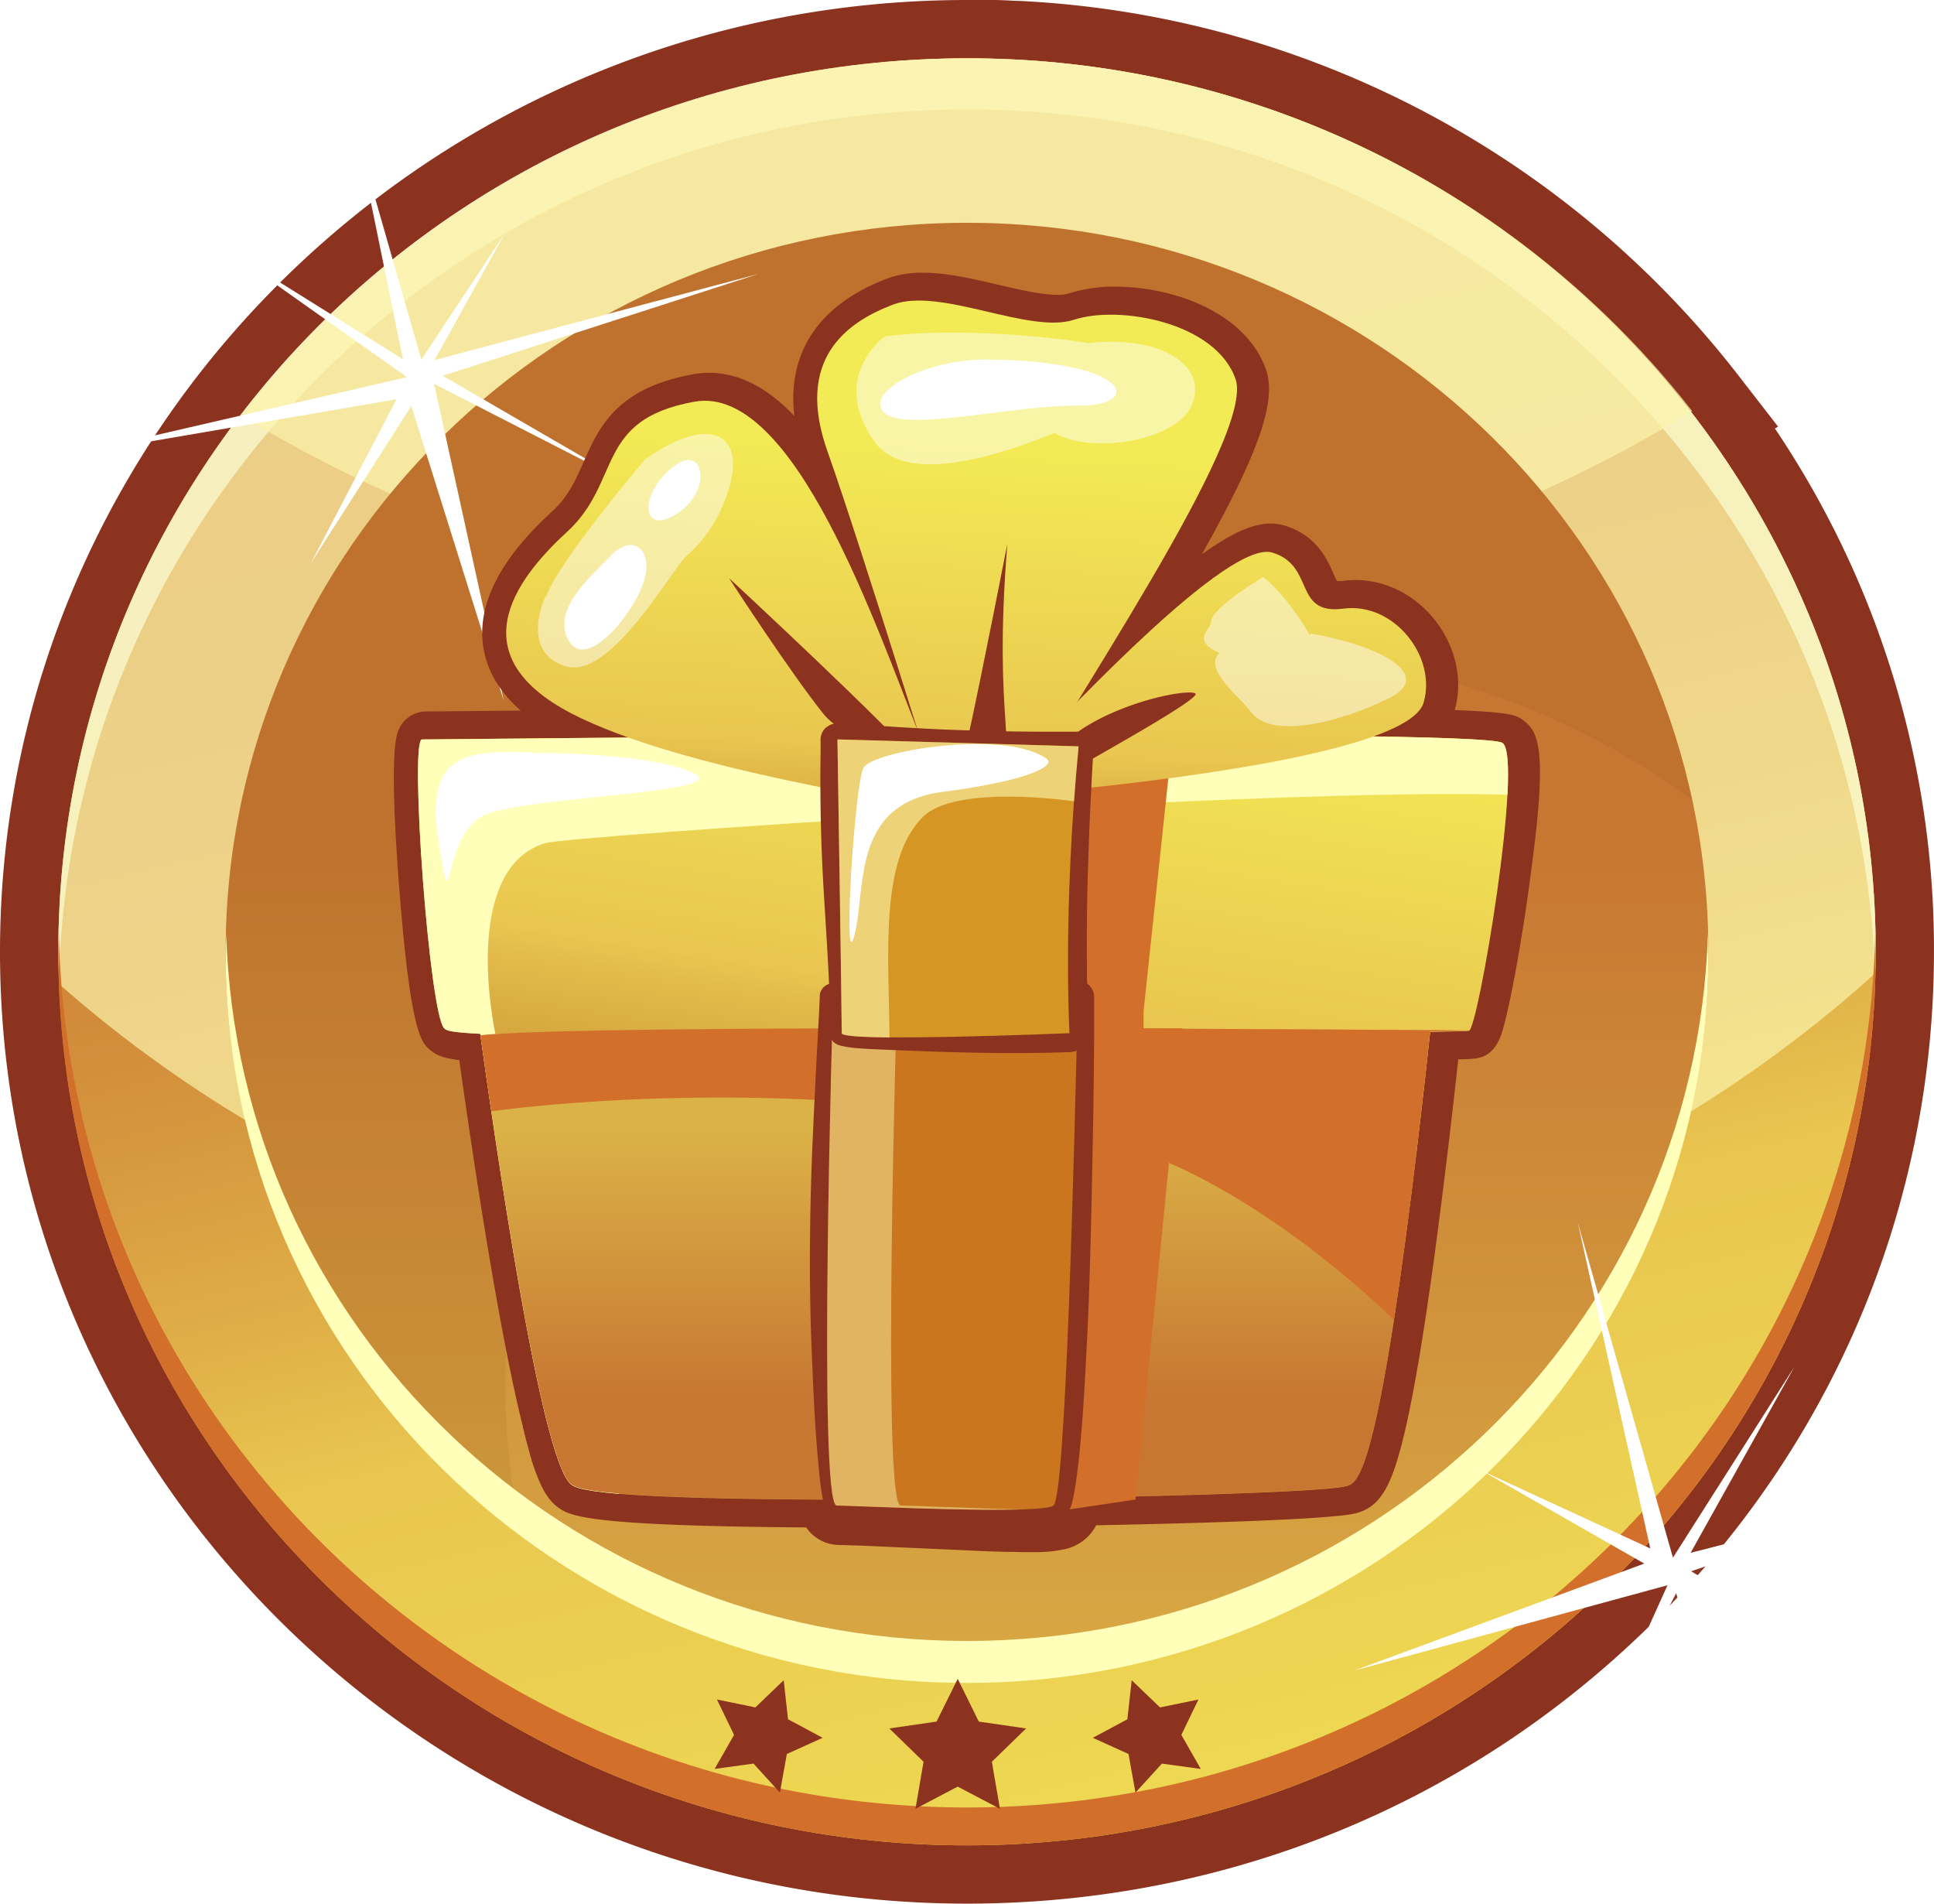 <svg xmlns="http://www.w3.org/2000/svg" xmlns:xlink="http://www.w3.org/1999/xlink" viewBox="0 0 448.37 441.34"><defs><style>.cls-1{mask:url(#mask);filter:url(#luminosity-noclip-6);}.cls-10,.cls-16,.cls-2,.cls-4,.cls-6,.cls-8{mix-blend-mode:multiply;}.cls-2{fill:url(#linear-gradient);}.cls-3{mask:url(#mask-2);filter:url(#luminosity-noclip-7);}.cls-4{fill:url(#linear-gradient-2);}.cls-5{mask:url(#mask-3);filter:url(#luminosity-noclip-8);}.cls-6{fill:url(#linear-gradient-3);}.cls-7{mask:url(#mask-4);filter:url(#luminosity-noclip-9);}.cls-8{fill:url(#radial-gradient);}.cls-9{mask:url(#mask-5);filter:url(#luminosity-noclip-10);}.cls-10{fill:url(#radial-gradient-2);}.cls-11{isolation:isolate;}.cls-12{fill:#8b331f;}.cls-13{fill:url(#linear-gradient-4);}.cls-14,.cls-19{fill:#fbf4ab;}.cls-14,.cls-17{opacity:0.7;}.cls-14,.cls-17,.cls-24,.cls-35,.cls-38,.cls-40{mix-blend-mode:overlay;}.cls-15{fill:#faf9cc;opacity:0.8;}.cls-16{fill:#d2702b;}.cls-18{mask:url(#mask-6);}.cls-20{mask:url(#mask-7);}.cls-21{mask:url(#mask-8);}.cls-22{fill:url(#linear-gradient-5);}.cls-23{fill:#814a11;opacity:0.1;}.cls-24,.cls-38,.cls-40{fill:#ffffb9;}.cls-25,.cls-35{fill:#fff;}.cls-26{mask:url(#mask-9);}.cls-27{fill:url(#radial-gradient-3);}.cls-28{mask:url(#mask-10);}.cls-29{fill:url(#radial-gradient-4);}.cls-30{fill:url(#linear-gradient-6);}.cls-31{fill:url(#linear-gradient-7);}.cls-32{fill:url(#linear-gradient-8);}.cls-33{fill:url(#linear-gradient-9);}.cls-34{fill:url(#linear-gradient-10);}.cls-35{opacity:0.48;}.cls-36{fill:#aa360d;}.cls-37{fill:#c9761e;}.cls-38{opacity:0.45;}.cls-39{fill:#d59623;}.cls-40{opacity:0.57;}.cls-41{filter:url(#luminosity-noclip-5);}.cls-42{filter:url(#luminosity-noclip-4);}.cls-43{filter:url(#luminosity-noclip-3);}.cls-44{filter:url(#luminosity-noclip-2);}.cls-45{filter:url(#luminosity-noclip);}</style><filter id="luminosity-noclip" x="106.2" y="-15738.33" width="240.09" height="32766" filterUnits="userSpaceOnUse" color-interpolation-filters="sRGB"><feFlood flood-color="#fff" result="bg"/><feBlend in="SourceGraphic" in2="bg"/></filter><mask id="mask" x="106.2" y="-15738.33" width="240.09" height="32766" maskUnits="userSpaceOnUse"><g class="cls-45"/></mask><linearGradient id="linear-gradient" x1="144.86" y1="485.22" x2="279.65" y2="48.39" gradientUnits="userSpaceOnUse"><stop offset="0"/><stop offset="1" stop-color="#fff"/></linearGradient><filter id="luminosity-noclip-2" x="18.31" y="-15738.33" width="154.79" height="32766" filterUnits="userSpaceOnUse" color-interpolation-filters="sRGB"><feFlood flood-color="#fff" result="bg"/><feBlend in="SourceGraphic" in2="bg"/></filter><mask id="mask-2" x="18.31" y="-15738.33" width="154.79" height="32766" maskUnits="userSpaceOnUse"><g class="cls-44"/></mask><linearGradient id="linear-gradient-2" x1="2.68" y1="441.35" x2="137.46" y2="4.52" xlink:href="#linear-gradient"/><filter id="luminosity-noclip-3" x="275.67" y="-15738.33" width="129.05" height="32766" filterUnits="userSpaceOnUse" color-interpolation-filters="sRGB"><feFlood flood-color="#fff" result="bg"/><feBlend in="SourceGraphic" in2="bg"/></filter><mask id="mask-3" x="275.67" y="-15738.33" width="129.05" height="32766" maskUnits="userSpaceOnUse"><g class="cls-43"/></mask><linearGradient id="linear-gradient-3" x1="262.67" y1="521.57" x2="397.45" y2="84.74" xlink:href="#linear-gradient"/><filter id="luminosity-noclip-4" x="75.54" y="-15738.33" width="46.27" height="32766" filterUnits="userSpaceOnUse" color-interpolation-filters="sRGB"><feFlood flood-color="#fff" result="bg"/><feBlend in="SourceGraphic" in2="bg"/></filter><mask id="mask-4" x="75.54" y="-15738.33" width="46.27" height="32766" maskUnits="userSpaceOnUse"><g class="cls-42"/></mask><radialGradient id="radial-gradient" cx="3486.14" cy="6352.46" r="23.14" gradientTransform="translate(-6711.88 -2384.97) rotate(-41.28)" gradientUnits="userSpaceOnUse"><stop offset="0" stop-color="#fff"/><stop offset="0.64" stop-color="#a7a7a7"/><stop offset="1"/></radialGradient><filter id="luminosity-noclip-5" x="363.26" y="-15738.33" width="46.27" height="32766" filterUnits="userSpaceOnUse" color-interpolation-filters="sRGB"><feFlood flood-color="#fff" result="bg"/><feBlend in="SourceGraphic" in2="bg"/></filter><mask id="mask-5" x="363.26" y="-15738.33" width="46.27" height="32766" maskUnits="userSpaceOnUse"><g class="cls-41"/></mask><radialGradient id="radial-gradient-2" cx="-7233.72" cy="-2485.84" r="23.14" gradientTransform="matrix(0.7, 0.72, -0.72, 0.7, 3636.23, 7289.48)" xlink:href="#radial-gradient"/><linearGradient id="linear-gradient-4" x1="182.98" y1="45.03" x2="297.98" y2="535.11" gradientUnits="userSpaceOnUse"><stop offset="0" stop-color="#c77432"/><stop offset="0.13" stop-color="#c87833"/><stop offset="0.24" stop-color="#cd8237"/><stop offset="0.35" stop-color="#d5953e"/><stop offset="0.45" stop-color="#dfae47"/><stop offset="0.53" stop-color="#e9c650"/><stop offset="1" stop-color="#f3eb55"/></linearGradient><filter id="luminosity-noclip-6" x="106.2" y="13.52" width="240.09" height="414.26" filterUnits="userSpaceOnUse" color-interpolation-filters="sRGB"><feFlood flood-color="#fff" result="bg"/><feBlend in="SourceGraphic" in2="bg"/></filter><mask id="mask-6" x="106.2" y="13.52" width="240.09" height="414.26" maskUnits="userSpaceOnUse"><g class="cls-1"><path class="cls-2" d="M225,13.52l-2,0L106.2,391.69A212.23,212.23,0,0,0,225,427.78c1.65,0,3.29,0,4.93-.07L346.29,51.25A212.21,212.21,0,0,0,225,13.52Z"/></g></mask><filter id="luminosity-noclip-7" x="18.31" y="19.86" width="154.79" height="339.16" filterUnits="userSpaceOnUse" color-interpolation-filters="sRGB"><feFlood flood-color="#fff" result="bg"/><feBlend in="SourceGraphic" in2="bg"/></filter><mask id="mask-7" x="18.31" y="19.86" width="154.79" height="339.16" maskUnits="userSpaceOnUse"><g class="cls-3"><path class="cls-4" d="M68.29,359,173.1,19.86a211.3,211.3,0,0,0-97.73,55L18.31,260.73A205.2,205.2,0,0,0,68.29,359Z"/></g></mask><filter id="luminosity-noclip-8" x="275.67" y="81.29" width="129.05" height="340.45" filterUnits="userSpaceOnUse" color-interpolation-filters="sRGB"><feFlood flood-color="#fff" result="bg"/><feBlend in="SourceGraphic" in2="bg"/></filter><mask id="mask-8" x="275.67" y="81.29" width="129.05" height="340.45" maskUnits="userSpaceOnUse"><g class="cls-5"><path class="cls-6" d="M404.72,112.49a207.1,207.1,0,0,0-23.83-31.2L275.67,421.73a211.18,211.18,0,0,0,39.94-14C340.17,326.8,379.23,197.56,404.72,112.49Z"/></g></mask><linearGradient id="linear-gradient-5" x1="224.19" y1="103.33" x2="224.19" y2="423.77" gradientUnits="userSpaceOnUse"><stop offset="0.29" stop-color="#c77732"/><stop offset="1" stop-color="#dbb247"/></linearGradient><filter id="luminosity-noclip-9" x="75.54" y="65.96" width="46.27" height="46.27" filterUnits="userSpaceOnUse" color-interpolation-filters="sRGB"><feFlood flood-color="#fff" result="bg"/><feBlend in="SourceGraphic" in2="bg"/></filter><mask id="mask-9" x="75.54" y="65.96" width="46.27" height="46.27" maskUnits="userSpaceOnUse"><g class="cls-7"><path class="cls-8" d="M116.07,73.83a23.14,23.14,0,1,1-32.66-2.12A23.15,23.15,0,0,1,116.07,73.83Z"/></g></mask><radialGradient id="radial-gradient-3" cx="3486.14" cy="6352.46" r="23.14" gradientTransform="translate(-6711.88 -2384.97) rotate(-41.28)" gradientUnits="userSpaceOnUse"><stop offset="0" stop-color="#fff"/><stop offset="0.64" stop-color="#fff"/><stop offset="1" stop-color="#fff"/></radialGradient><filter id="luminosity-noclip-10" x="363.26" y="342.39" width="46.27" height="46.27" filterUnits="userSpaceOnUse" color-interpolation-filters="sRGB"><feFlood flood-color="#fff" result="bg"/><feBlend in="SourceGraphic" in2="bg"/></filter><mask id="mask-10" x="363.26" y="342.39" width="46.27" height="46.27" maskUnits="userSpaceOnUse"><g class="cls-9"><path class="cls-10" d="M402.5,382.13a23.14,23.14,0,1,1,.5-32.71A23.14,23.14,0,0,1,402.5,382.13Z"/></g></mask><radialGradient id="radial-gradient-4" cx="-7233.72" cy="-2485.84" r="23.14" gradientTransform="matrix(0.7, 0.72, -0.72, 0.7, 3636.23, 7289.48)" xlink:href="#radial-gradient-3"/><linearGradient id="linear-gradient-6" x1="228.59" y1="148.37" x2="206.86" y2="288.67" gradientUnits="userSpaceOnUse"><stop offset="0" stop-color="#f3eb55"/><stop offset="0.58" stop-color="#e9c650"/><stop offset="0.63" stop-color="#e2bb4a"/><stop offset="0.75" stop-color="#d6a83f"/><stop offset="0.87" stop-color="#cf9e39"/><stop offset="1" stop-color="#cd9a37"/></linearGradient><linearGradient id="linear-gradient-7" x1="225.97" y1="349.71" x2="225.97" y2="261.96" xlink:href="#linear-gradient-5"/><linearGradient id="linear-gradient-8" x1="237.59" y1="102.2" x2="231.65" y2="226.8" xlink:href="#linear-gradient-6"/><linearGradient id="linear-gradient-9" x1="287.38" y1="104.57" x2="281.45" y2="229.06" xlink:href="#linear-gradient-6"/><linearGradient id="linear-gradient-10" x1="170.4" y1="99" x2="164.47" y2="223.49" xlink:href="#linear-gradient-6"/></defs><title>promotion</title><g class="cls-11"><g id="Layer_2" data-name="Layer 2"><g id="Layer_31" data-name="Layer 31"><g id="Layer_9" data-name="Layer 9"><path class="cls-12" d="M224.19,441.29C100.57,441.29,0,342.31,0,220.65S100.57,0,224.19,0h.45l1.83,0,1.63,0,2.12,0c1.81,0,3.63.12,5.44.2l.46,0A224.79,224.79,0,0,1,403,87l9.22,11.9-.73.44a216.06,216.06,0,0,1,36.87,121.28v.79c-.23,58.85-23.67,114.08-66,155.58S283.87,441.29,224.19,441.29ZM224.14,27C115.48,27,27,113.88,27,220.65s88.45,193.62,197.16,193.62c108.31,0,196.74-86.54,197.14-192.89l0-.64a189.71,189.71,0,0,0-40-117l-6.82-8.83A197.9,197.9,0,0,0,234.4,27.28l-.55,0c-1.43-.07-2.87-.12-4.31-.15l-1.72,0-1.89,0-1.29,0h-.5Z"/><path class="cls-13" d="M434.86,220.65c0,114.39-94.32,207.13-210.67,207.13S13.52,335,13.52,220.65,107.84,13.52,224.19,13.52,434.86,106.25,434.86,220.65Z"/><path class="cls-14" d="M224.19,13.52c-116.35,0-210.67,92.73-210.67,207.13,0,2.51.1,5,.2,7.49,53.66,47.34,127.54,76.58,209.1,76.58,83,0,158-30.29,211.91-79.09,0-1.67.13-3.32.13-5C434.86,106.25,340.54,13.52,224.19,13.52Z"/><path class="cls-15" d="M224.2,25.38c114.32,0,207.31,89.56,210.51,201.2.06-2,.15-4,.15-5.93,0-114.4-94.32-207.13-210.66-207.13S13.52,106.25,13.52,220.65c0,2,.1,3.95.16,5.93C16.88,114.94,109.87,25.38,224.2,25.38Z"/><path class="cls-16" d="M224.19,419C109.34,419,16,328.63,13.64,216.26c0,1.47-.12,2.92-.12,4.39,0,114.39,94.32,207.13,210.67,207.13S434.86,335,434.86,220.65c0-1.47-.08-2.92-.11-4.39C432.37,328.63,339.05,419,224.19,419Z"/><g class="cls-17"><g class="cls-18"><path class="cls-19" d="M225,13.52l-2,0L106.2,391.69A212.23,212.23,0,0,0,225,427.78c1.65,0,3.29,0,4.93-.07L346.29,51.25A212.21,212.21,0,0,0,225,13.52Z"/></g><g class="cls-20"><path class="cls-19" d="M68.29,359,173.1,19.86a211.3,211.3,0,0,0-97.73,55L18.31,260.73A205.2,205.2,0,0,0,68.29,359Z"/></g><g class="cls-21"><path class="cls-19" d="M404.72,112.49a207.1,207.1,0,0,0-23.83-31.2L275.67,421.73a211.18,211.18,0,0,0,39.94-14C340.17,326.8,379.23,197.56,404.72,112.49Z"/></g></g><path class="cls-14" d="M392.32,95.3A212.83,212.83,0,0,0,56.05,96.43c47.63,28.92,105.19,45.85,167.23,45.85C286.1,142.28,344.35,124.9,392.32,95.3Z"/><path class="cls-22" d="M396.07,220.65c0,93.33-76.95,169-171.88,169S52.31,314,52.31,220.65s77-169,171.88-169S396.07,127.32,396.07,220.65Z"/><path class="cls-23" d="M117.14,320.61c0-93.33,77-169,171.88-169a173,173,0,0,1,103.3,33.93c-16.43-76.49-85.47-133.9-168.16-133.9-94.92,0-171.87,75.67-171.87,169,0,55.21,26.93,104.22,68.57,135.07A166.58,166.58,0,0,1,117.14,320.61Z"/><path class="cls-24" d="M224.19,380.4c-93.26,0-169.13-73-171.75-164.14,0,1.62-.13,3.23-.13,4.87,0,93.34,77,169,171.88,169s171.88-75.65,171.88-169c0-1.64-.07-3.25-.12-4.87C393.32,307.35,317.47,380.4,224.19,380.4Z"/><polygon class="cls-12" points="214.11 408.4 206.18 400.68 217.13 399.09 222.03 389.18 226.92 399.09 237.88 400.68 229.95 408.4 231.82 419.31 222.03 414.16 212.24 419.31 214.11 408.4"/><polygon class="cls-12" points="174.69 408.83 165.68 410.06 170.18 402.17 166.21 393.97 175.12 395.8 181.69 389.5 182.69 398.55 190.72 402.85 182.42 406.6 180.81 415.55 174.69 408.83"/><polygon class="cls-12" points="261.63 406.6 253.35 402.85 261.36 398.56 262.37 389.5 268.93 395.81 277.84 393.97 273.88 402.17 278.38 410.07 269.37 408.83 263.24 415.55 261.63 406.6"/><polygon class="cls-25" points="94.26 87.44 82.88 31.68 97.93 84.21 175.84 63.5 100.39 87.84 116.81 162.52 94.72 92.08 15.57 105.63 94.26 87.44"/><polygon class="cls-25" points="96.48 85.19 117.11 53.99 99.68 85.4 145.53 111.99 99.14 88.22 72.06 130.57 94.53 87.56 51.45 57.07 96.48 85.19"/><g class="cls-26"><path class="cls-27" d="M116.07,73.83a23.14,23.14,0,1,1-32.66-2.12A23.15,23.15,0,0,1,116.07,73.83Z"/></g><polygon class="cls-25" points="387.83 361.02 442.96 346.9 391.23 364.53 415.77 441.33 387.73 367.17 313.96 387.26 383.21 361.72 365.77 283.33 387.83 361.02"/><polygon class="cls-25" points="390.18 363.13 422.37 382.2 390.13 366.34 365.84 413.44 387.28 365.94 343.65 340.99 387.71 361.31 416.04 316.78 390.18 363.13"/><g class="cls-28"><path class="cls-29" d="M402.5,382.13a23.14,23.14,0,1,1,.5-32.71A23.14,23.14,0,0,1,402.5,382.13Z"/></g><path class="cls-12" d="M353.18,167c-1.56-1.16-2.54-1.89-15.93-2.39,1.93-6.63.38-14.21-4.15-20.3-5.21-7-13.51-10.74-21.54-9.68a7.82,7.82,0,0,1-1.58.07,20.65,20.65,0,0,1-.9-1.87c-1.45-3.27-3.87-8.73-11.27-11a10.73,10.73,0,0,0-3.18-.46c-3.28,0-7.78,1.21-16,7.13,12.77-22.75,17.49-35.36,14.88-42.8-4.64-13.23-21.41-19.25-35-19.25A34.56,34.56,0,0,0,247.9,68a9.18,9.18,0,0,1-2.78.34c-3.68,0-8.77-1.19-13.69-2.33-5.86-1.37-11.92-2.79-17.49-2.79a23.17,23.17,0,0,0-8.31,1.37c-15.77,6-23.16,17.1-21.48,31.83-6-6.29-12.53-10-19.8-10a20.74,20.74,0,0,0-3.59.32c-17.9,3.24-21.92,12.35-25.47,20.39-1.81,4.09-3.51,8-7.32,11.45-11.87,10.86-17.25,21.26-16,30.91.74,5.66,3.67,10.76,8.75,15.23l-11,.11-11,.1a6.93,6.93,0,0,0-6.48,4.72c-1.84,5-.55,25.41.39,37.11,2.61,32.82,5.09,34.91,7,36.57,1.66,1.41,3.39,2,6.84,2.41,4,28.46,9.63,64.59,14.73,84.88l0,.12c.11.42.22.84.32,1.25l0,.11c.12.42.23.84.34,1.25l0,.1c.11.39.21.78.3,1.1l.06.21.33,1.15,0,.12.32,1.06,0,.15c.11.34.21.68.33,1.06l0,.09c.1.32.21.63.31.95l.06.17c.1.31.21.61.3.89l.06.16.3.83.07.19.33.83.06.15c.1.26.21.5.29.69l.1.25.31.65.1.22c.1.22.2.42.32.64l.12.23c.11.22.23.42.34.61l.13.22c.13.22.26.41.39.61l.14.21.41.56.28.34c.13.16.27.31.41.46l.38.39a9.29,9.29,0,0,0,1.06.86c2.72,1.88,6.09,4.22,57.43,4.58a9.29,9.29,0,0,0,7.49,4.06l5.55.17,22.33,1c4.54.23,8.06.37,11.43.44,1.43,0,2.85.06,4.28.06h1.59l.76,0a31.15,31.15,0,0,0,6.51-.68,10.83,10.83,0,0,0,7.3-5.55c22.13-.43,55.1-1.32,60.44-2.84,4.78-1.37,7.37-5.05,9.88-14.06,3-10.69,6.24-30.25,9.95-59.82,1.21-9.6,2.44-20.1,3.67-31.3a37.3,37.3,0,0,0,3.95-.18c4.78-.6,6-5.14,6.77-8.15,1.91-7.28,4.62-22.86,6.29-36.25C358.79,173.51,356.62,169.58,353.18,167Z"/><path class="cls-30" d="M348.35,172.23c-4.88-3.64-243.88-.82-250.52-.82-2.93,0,1.73,64,5.18,67,.5.43,1,.88,8.33,1.24,5.7,41,14.93,100.22,21.16,104.53,1.37.95,5,3.48,67.95,3.48,44.38,0,105.86-1.48,111.67-3.14,2.55-.73,6.82-2,15.17-68.44,1.63-13,3.1-26,4.27-36.86,5.26-.1,8.44-.18,9-.26C342.68,238.64,353.22,175.86,348.35,172.23Z"/><path class="cls-24" d="M127.13,252.79c-7.29-.36-7.83-.81-8.33-1.24-3.45-2.91-14.3-49.81,7.77-56.14,5.48-1.57,170.05-12.89,222.91-11.17.34-6.45.09-11.1-1.13-12-4.88-3.64-243.88-.82-250.52-.82-2.93,0,1.73,64,5.18,67,.5.43,1,.88,8.33,1.24,5.7,41,14.93,100.22,21.16,104.53.69.48,2,1.35,11,2.11C137.94,326.32,131.5,284.17,127.13,252.79Z"/><path class="cls-31" d="M111.4,240c5.7,40.93,14.9,99.82,21.1,104.11,1.37.95,5,3.48,67.95,3.48,44.38,0,105.86-1.48,111.67-3.14,2.55-.73,6.82-2,15.17-68.44,1.63-13,3.1-26,4.27-36.86,5.26-.1,8.44-.18,9-.26C340.54,238.91,137,237.12,111.4,240Z"/><path class="cls-16" d="M111.4,240c.78,5.59,1.62,11.52,2.51,17.6,35.93-4.63,96-5.75,145.07,7.64,20,5.45,44.53,21.85,64.18,40.73,1.25-8.12,2.63-18,4.13-30,1.63-13,3.1-26,4.27-36.86,5.26-.1,8.44-.18,9-.26C340.54,238.91,137,237.12,111.4,240Z"/><path class="cls-16" d="M271.93,170.37l-6.81,64.06v3.94h9L263.26,347.61s-22.78,3.45-24.55,3.57-3-112.73-3-113.66,3.31-62.5,5.06-63S271.93,170.37,271.93,170.37Z"/><path class="cls-32" d="M231.94,192.52c15.94-28.85,59.14-91.45,54.5-104.67S259.38,70.7,249,74.12s-31.05-7.66-42-3.5-22.71,12.81-15.15,34.05,28.87,90.22,28.87,90.22Z"/><path class="cls-33" d="M248.35,183.06c29.59-3,78.52-9.59,81.68-20.15s-6.8-23.38-18.56-21.82-6.47-10-16.53-13-46.05,35.59-54.42,44.09S248.35,183.06,248.35,183.06Z"/><path class="cls-12" d="M277.1,160.74c-2.09-1.1-18.63,2.17-28.48,9.87a22.61,22.61,0,0,0-7.85,12.56C246.52,179.45,279.19,161.84,277.1,160.74Z"/><path class="cls-34" d="M213.26,170.62c-9.93-24.75-29.1-81.69-52.29-77.5s-16.71,18.47-29.56,30.23-24.28,28.81,1,42,79.59,20.73,83.45,22S213.26,170.62,213.26,170.62Z"/><path class="cls-12" d="M231.4,188.76c5.1-17-1.31-19.74,2.14-62.7,0,0-5.8,29.72-9,44.39C222.41,180.19,231.4,188.76,231.4,188.76Z"/><path class="cls-12" d="M212.49,176.53C208.71,170.82,169,134,169,134s14.07,21.69,21.87,31.45C196,171.9,212.49,176.53,212.49,176.53Z"/><path class="cls-35" d="M252.75,79.5l-.1.08c-14.76-2.39-35.35-3.32-47.54-1.57,0,0-13,9.26-2.41,24.34,6.58,9.39,25.44,4.69,41.81-2,8.33,5,27.6,2,31.57-6C280.45,85.61,270.42,77.68,252.75,79.5Z"/><path class="cls-35" d="M149.47,106.59s-20.07,23.64-22.87,31.74l-.21.06s-5.89,12.5,4.51,16,24-21.24,28.25-25.5l.09-.09a32,32,0,0,0,7.43-9.65C175.35,101.11,165.76,94.84,149.47,106.59Z"/><path class="cls-35" d="M304,146.88l-.4.25c-3.05-5.48-8.21-11.75-10.85-13.36,0,0-12,7.31-11.92,10.19,0,1.89-4.91,4.46,1.9,7.4-4,3.64,4.86,10.34,7.22,13.61,4.84,6.69,21.23,2.26,32.05-3.1S319.92,149.66,304,146.88Z"/><path class="cls-12" d="M253.06,229.08a4.42,4.42,0,0,0-.35-.47l-.12-.13a1.9,1.9,0,0,0-.22-.21,3.59,3.59,0,0,0-.9-.59,3.68,3.68,0,0,0-1.05-.3,3,3,0,0,0-.45,0h-.41l-2.81.06-5.6.13c-15,.33-29.9.57-44.85.42l-2.8,0h-.35a2.27,2.27,0,0,0-.45,0,3,3,0,0,0-.86.24,3.14,3.14,0,0,0-1.33,1.17,3,3,0,0,0-.37.81,3.55,3.55,0,0,0-.09.47l0,.18,0,.21-.06,1.4-.13,2.8-.6,11.21c-.38,7.46-.75,14.93-1.05,22.41-.53,14.94-.65,29.92,0,44.88.3,7.49.63,15,1.24,22.44.35,3.73.58,7.47,1.29,11.17a13.61,13.61,0,0,0,.78,2.75,2.83,2.83,0,0,0,2.47,1.52l5.61.16,22.41,1c3.74.19,7.48.35,11.23.43,1.88,0,3.76.07,5.65.05a29.35,29.35,0,0,0,5.85-.52,4.43,4.43,0,0,0,3-2.25,13.61,13.61,0,0,0,1-3c.43-1.91.69-3.78.94-5.66.49-3.75.83-7.48,1.13-11.23.6-7.47.94-14.95,1.33-22.42.66-15,.95-29.91,1.23-44.86.16-7.48.23-15,.29-22.43l0-5.61v-4.21A3.73,3.73,0,0,0,253.06,229.08Zm-10.61,118c-1.11.19-4.07.5-11.77.5-10.09,0-23.16-.49-31-.79l-4.27-.16c-2.14-9.6-1.16-72.56.05-113.19h51.92C245.33,324,243.36,343.29,242.45,347.06Z"/><path class="cls-36" d="M247.21,233.62c-4.26.24-8.52.38-12.78.56s-8.65.28-13,.42q-13,.32-26,.45l1.63-1.58c-.21,9.43-.36,18.86-.74,28.29l-1.19,28.29c-.37,9.43-.52,18.87-.39,28.3,0,4.72.16,9.43.4,14.14.12,2.35.26,4.7.44,7a51.25,51.25,0,0,0,.87,6.85l-1-.86,23.52.28h11.72c1.95,0,3.89-.05,5.83-.13a50.36,50.36,0,0,0,5.59-.46l-1.5,1.41a32.52,32.52,0,0,0,.47-3.29c.13-1.16.23-2.32.33-3.49.18-2.34.33-4.7.46-7,.28-4.72.55-9.44.77-14.17l1.41-28.39c.5-9.46.87-18.93,1.44-28.4S246.55,243,247.21,233.62Zm.39-.19c.23,9.49.31,19,.29,28.46s-.15,19-.29,28.47-.46,19-.87,28.46c-.24,4.74-.48,9.48-.83,14.23-.18,2.37-.37,4.75-.61,7.14-.12,1.19-.25,2.38-.4,3.58a34.9,34.9,0,0,1-.62,3.73l-.29,1.23-1.2.17a51.17,51.17,0,0,1-6.14.41c-2,0-4,0-5.93,0-4,0-7.87-.17-11.8-.33s-7.85-.34-11.77-.56l-11.74-.73-.9,0-.14-.8a56.73,56.73,0,0,1-.58-7.23c-.09-2.37-.12-4.73-.14-7.1l0-14.17c0-9.45,0-18.89-.17-28.33s-.27-18.89-.26-28.34.35-18.88.7-28.32l.06-1.59,1.56,0q13,.13,26,.44c4.33.14,8.66.23,13,.42s8.66.32,13,.57l.19,0Z"/><path class="cls-37" d="M249.89,231c-.81,35.43-2.82,115.79-5.65,118s-45.83.06-50.27,0-.82-118-.82-118Z"/><path class="cls-38" d="M208.8,349c-4.44-.06-.83-118-.83-118H193.15s-3.62,117.92.82,118c3.44.05,30,1.33,43.1.9C224.65,349.65,211.18,349,208.8,349Z"/><path class="cls-12" d="M253.56,172.76a3.59,3.59,0,0,0-.44-1.39,3.17,3.17,0,0,0-.4-.56,2.92,2.92,0,0,0-.55-.52,3.51,3.51,0,0,0-1.3-.6l-.4-.07h-6.89q-4.05,0-8.09-.05-8.1-.12-16.18-.44c-5.39-.22-10.77-.56-16.16-.91l-8.08-.51-.5,0h-.64a4,4,0,0,0-1.5.35c-.12.07-.23.12-.35.2l-.38.25-.09.08-.05,0-.13.11c-.09.1-.19.19-.28.3a3.79,3.79,0,0,0-.76,1.41,4.6,4.6,0,0,0-.15.77c0,.34,0,.42,0,.62l0,1c0,.67,0,1.35,0,2Q190,191,191,207.18c.65,10.78,1.44,21.56,1.51,32.34a2.62,2.62,0,0,0,.68,2,4.23,4.23,0,0,0,1.9.93,25.45,25.45,0,0,0,4.05.56c2.7.23,5.4.28,8.1.41,5.4.21,10.8.43,16.21.55s10.81.21,16.21.11c2.7,0,5.4-.09,8.1-.18a5.24,5.24,0,0,0,1.54-.22,4.58,4.58,0,0,0,1.58-.93,4.33,4.33,0,0,0,1.06-1.48,4,4,0,0,0,.29-.91,3,3,0,0,0,.06-.44v-.12a1.69,1.69,0,0,0,0-.3v-.08l-.11-4c-.27-10.72-.3-21.47,0-32.22.17-5.37.34-10.75.6-16.12l.41-8.06.23-4,.06-1,0-.5A4.07,4.07,0,0,0,253.56,172.76Zm-56,65c.18-10-1.4-53.12-1.11-63.85l50.92,1.47c-2.92,31.08-1.43,54.71-1.76,61.85-6.2.23-24.06.87-36.68.87C202.28,238.08,199.1,237.9,197.59,237.74Z"/><path class="cls-36" d="M247.18,175.56c-4.18.21-8.36.28-12.54.39s-8.49.09-12.74.1-8.49,0-12.74-.14-8.49-.17-12.73-.33l1.74-1.64c-.16,5.23-.26,10.58-.37,15.89s-.22,10.65-.17,16,.18,10.65.4,16,.57,10.63.69,16l-1-1.15c3.88.19,7.91,0,11.89-.06l12-.4,24-1-2,1.94c.1-5,0-10.22,0-15.36s.16-10.36.44-15.53.66-10.34,1.15-15.49c.24-2.57.52-5.14.87-7.71S246.77,178,247.18,175.56Zm.41-.37-.19,7.93-.13,7.73c-.08,5.15,0,10.3,0,15.44s.12,10.28.25,15.43l.17,7.73c.07,2.59.11,5.14,0,7.85l-.08,1.86-1.88.08c-4,.16-8,.25-12,.31l-12,.15c-4,.05-8,0-12.05-.1a121.4,121.4,0,0,1-12.12-.73l-1.07-.13.05-1c.14-2.62.17-5.29.22-7.94s.07-5.32,0-8c0-5.32-.16-10.64-.37-16s-.63-10.64-.93-16-.67-10.62-.63-16v-1.68l1.73,0q6.36.13,12.73.41c4.24.14,8.48.39,12.72.6s8.48.51,12.72.82,8.47.67,12.7,1.14Z"/><path class="cls-39" d="M250.05,173c-3.72,39-2.1,66.51-2.1,66.51s-52.79,2.19-52.79,0c0-5-1-68.11-1-68.11Z"/><path class="cls-40" d="M214,189.34c7.76-7.66,35-3.59,35-3.59q.44-6.12,1.06-12.73l-55.92-1.61s1,63.16,1,68.11c0,.65,4.6.91,11.09,1C206,220.76,204,199.18,214,189.34Z"/><path class="cls-25" d="M156.91,107.63c-9,6.23-8.51,17,0,11.47S163,103.43,156.91,107.63Z"/><path class="cls-25" d="M141.59,128.85c-5,5.11-13.78,12.69-9.75,19.66s14.39-5.41,17.18-13S147.09,123.17,141.59,128.85Z"/><path class="cls-25" d="M228.88,83.34c-14.69-.13-28.78,7.89-23.82,12.38s30.07-1.86,45-1.7S262.61,83.65,228.88,83.34Z"/><path class="cls-25" d="M242.67,175.91c-9.6-6.92-40.4-1.86-42.49,2.09s-4.88,49.23-2.09,38.78-.93-30.42,20.43-33.21S244.58,177.28,242.67,175.91Z"/><path class="cls-25" d="M124.73,174.52c-16.27-.7-26.49-.48-23,20.89s.26-2.4,11-6.65,57.92-4.95,47.94-9.6S124.73,174.52,124.73,174.52Z"/></g></g></g></g></svg>